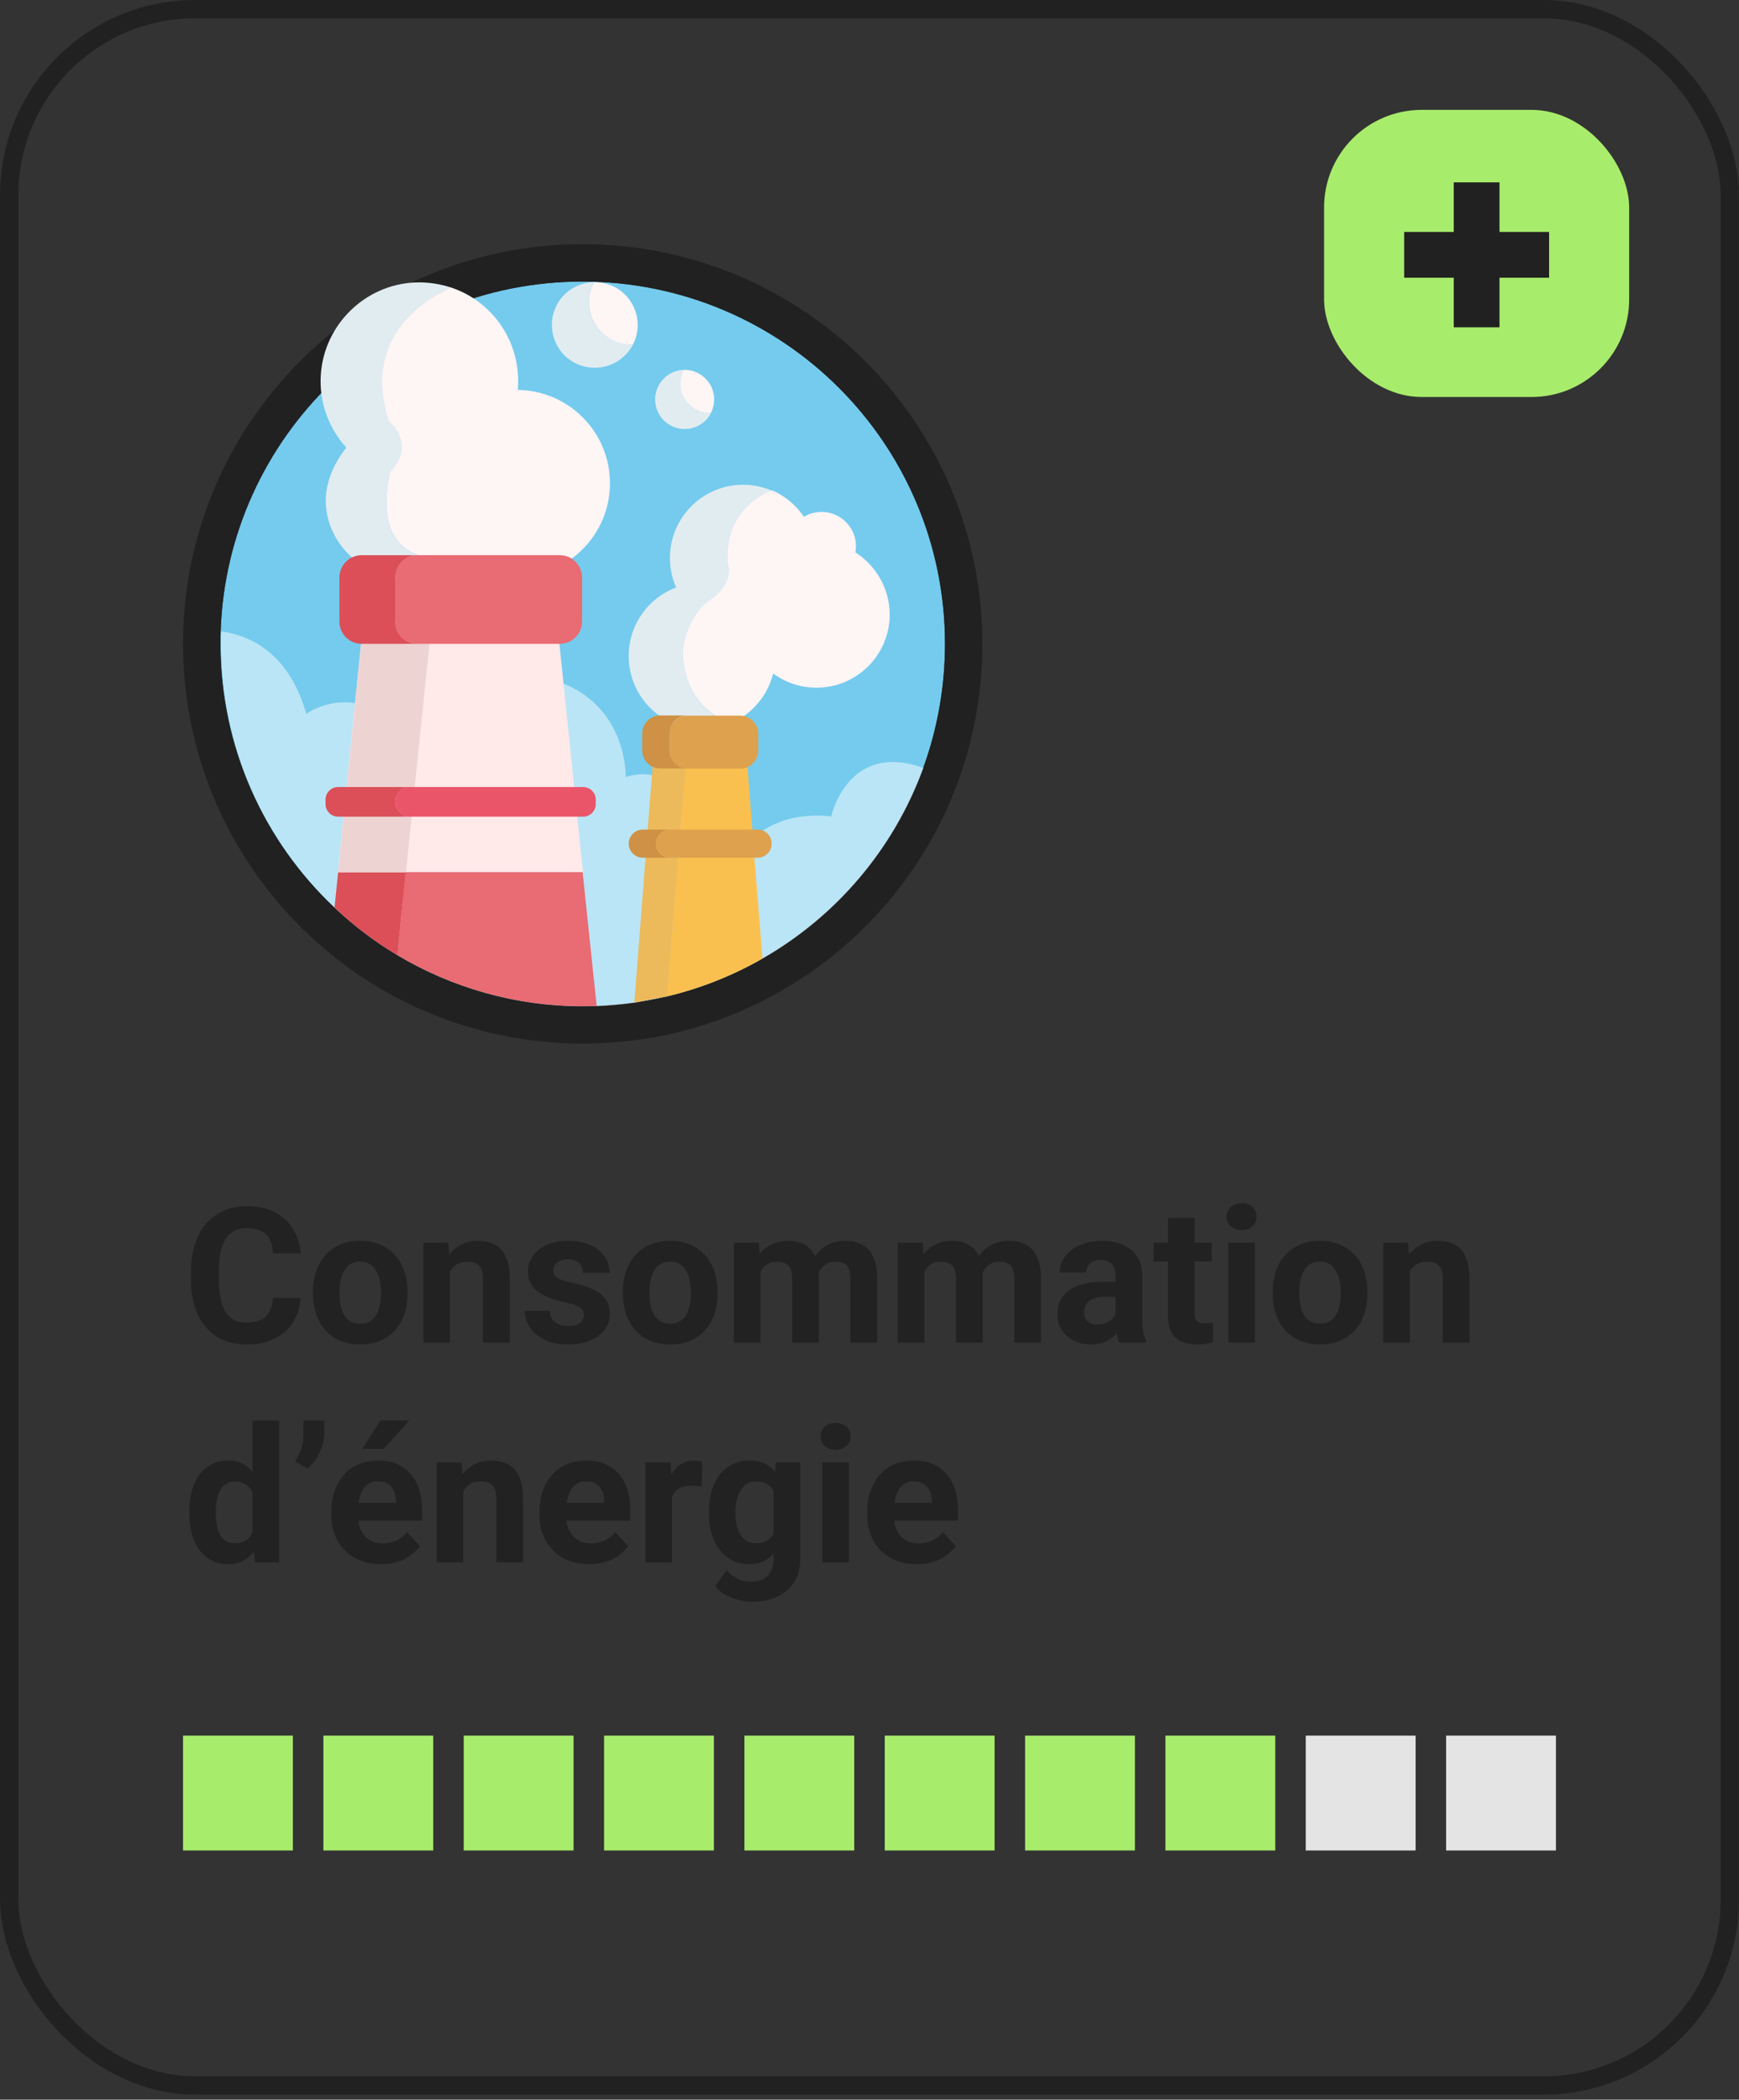 <svg width="285" height="344" viewBox="0 0 285 344" fill="none" xmlns="http://www.w3.org/2000/svg">
<rect x="0" y="0" width="285" height="344" fill="#333333" stroke="none"/>
<rect x="1.5" y="1.5" width="282" height="340.172" rx="30.5" stroke="#212121" stroke-width="3"/>
<path d="M154.872 105.484C154.872 112.608 153.613 119.456 151.31 125.812C146.489 139.078 137.062 150.101 124.963 157.041C120.142 159.805 114.861 161.923 109.303 163.244C107.553 163.674 105.741 164.011 103.929 164.257C101.903 164.533 99.845 164.718 97.757 164.81C97.02 164.84 96.253 164.84 95.485 164.84C84.369 164.84 73.96 161.77 65.055 156.457C61.339 154.247 57.9 151.606 54.768 148.658C43.314 137.849 36.129 122.496 36.129 105.484C36.129 104.778 36.129 104.103 36.16 103.396C37.265 71.584 63.396 46.128 95.454 46.128C128.31 46.159 154.872 72.72 154.872 105.484Z" fill="#74CBED"/>
<path fill-rule="evenodd" clip-rule="evenodd" d="M157.071 127.9L157.069 127.906C151.744 142.558 141.342 154.711 128.012 162.357L128.011 162.358C122.696 165.405 116.874 167.742 110.741 169.201C108.773 169.684 106.755 170.059 104.752 170.33C102.538 170.632 100.296 170.833 98.027 170.933L98.02 170.933L98.012 170.933C97.146 170.969 96.27 170.969 95.538 170.969H95.485C83.227 170.969 71.738 167.581 61.917 161.723C57.789 159.266 53.997 156.349 50.567 153.121L50.561 153.116C37.935 141.2 30 124.257 30 105.485L30 105.437C30 104.768 30 103.988 30.035 103.158C31.268 68.073 60.088 40 95.454 40H95.46C131.689 40.034 161 69.329 161 105.485C161 113.335 159.612 120.888 157.071 127.9ZM36.159 103.397C36.129 104.103 36.129 104.778 36.129 105.485C36.129 122.496 43.314 137.849 54.768 148.658C57.9 151.606 61.339 154.247 65.054 156.458C73.959 161.77 84.369 164.841 95.485 164.841C96.252 164.841 97.02 164.841 97.757 164.81C99.845 164.718 101.902 164.534 103.929 164.257C105.741 164.012 107.552 163.674 109.303 163.244C114.861 161.924 120.142 159.805 124.963 157.041C137.061 150.101 146.488 139.078 151.309 125.812C153.612 119.456 154.871 112.609 154.871 105.485C154.871 72.721 128.31 46.159 95.454 46.129C63.396 46.129 37.265 71.585 36.159 103.397Z" fill="#212121"/>
<path opacity="0.5" d="M109.333 163.244C114.891 161.923 120.142 159.805 124.994 157.041C137.092 150.132 146.488 139.078 151.34 125.812C138.873 121.36 136.232 133.765 136.232 133.765C131.289 133.213 127.696 134.349 125.055 136.068C124.472 136.437 123.95 136.867 123.458 137.297C122.291 138.31 121.401 139.446 120.725 140.521C119.159 142.947 118.668 145.065 118.668 145.065L115.966 140.521L113.202 135.884L111.728 133.428L110.961 132.138C110.408 128.76 108.627 127.44 106.877 127.01C104.727 126.488 102.547 127.317 102.547 127.317C102.547 127.317 102.916 116.324 92.383 111.994C90.51 111.227 88.299 110.674 85.689 110.428C78.842 109.784 73.406 111.411 69.599 113.284C65.484 115.311 63.273 117.644 63.273 117.644C61.554 116.232 59.834 115.495 58.207 115.219C53.754 114.42 50.192 116.938 50.192 116.938C47.521 107.603 41.809 104.256 36.251 103.427C36.221 104.133 36.221 104.809 36.221 105.515C36.221 122.527 43.375 137.88 54.829 148.689C57.961 151.637 61.4 154.277 65.146 156.488C74.051 161.801 84.43 164.871 95.577 164.871C96.344 164.871 97.081 164.841 97.849 164.841C99.937 164.779 101.994 164.564 104.021 164.288L109.333 163.244Z" fill="white"/>
<path d="M95.547 142.916H55.383L59.559 101.554H91.279L95.547 142.916Z" fill="#FFE9E9"/>
<path d="M97.787 164.81C97.05 164.841 96.282 164.841 95.514 164.841C84.398 164.841 73.989 161.77 65.084 156.458C65.483 152.65 65.975 147.952 66.466 142.885H95.484L97.787 164.81Z" fill="#E96B73"/>
<path d="M66.497 142.916C65.975 147.952 65.483 152.681 65.115 156.488C61.399 154.277 57.96 151.637 54.828 148.689L55.411 142.916H66.497Z" fill="#DC4F58"/>
<path d="M70.583 103.612C70.552 103.888 68.311 125.352 66.53 142.886H55.414L59.59 101.524H60.45L70.583 103.612Z" fill="#EED3D3"/>
<path d="M66.588 133.796H55.411C54.275 133.796 53.353 132.875 53.353 131.739V131.002C53.353 129.866 54.275 128.944 55.411 128.944H66.465C65.452 129.436 64.746 130.326 64.746 131.339C64.746 132.414 65.513 133.335 66.588 133.796Z" fill="#DC4F58"/>
<path d="M97.635 131.002V131.739C97.635 132.875 96.714 133.796 95.578 133.796H66.59C65.485 133.335 64.748 132.414 64.748 131.339C64.748 130.326 65.424 129.405 66.468 128.944H95.578C96.714 128.944 97.635 129.866 97.635 131.002Z" fill="#EA556A"/>
<path d="M126.528 80.397C125.084 79.783 123.488 79.415 121.799 79.415C115.166 79.415 109.793 84.788 109.793 91.421C109.793 93.14 110.161 94.768 110.806 96.242C106.261 97.961 103.037 102.322 103.037 107.48C103.037 114.113 108.411 119.487 115.043 119.487C116.671 119.487 118.206 119.18 119.619 118.596C118.82 118.258 117.991 117.829 117.193 117.276C111.451 113.499 111.911 106.467 111.911 106.467C111.911 106.467 112.188 103.304 114.092 100.602C114.706 99.742 115.473 98.913 116.456 98.238C117.531 97.531 118.237 96.764 118.667 96.027C119.496 94.676 119.465 93.448 119.342 92.772C119.25 92.158 119.158 91.513 119.189 90.899C119.404 84.051 124.04 81.349 126.528 80.397Z" fill="#E1ECF1"/>
<path d="M140.194 90.499C140.255 90.192 140.286 89.855 140.286 89.517C140.286 86.415 137.768 83.867 134.636 83.867C133.561 83.867 132.578 84.174 131.749 84.665C130.828 83.283 129.6 82.116 128.218 81.226C127.696 80.888 127.113 80.581 126.529 80.335C124.073 81.287 119.405 84.02 119.19 90.868C119.16 91.482 119.221 92.127 119.344 92.741C119.467 93.416 119.497 94.645 118.668 95.996C118.238 96.733 117.532 97.47 116.457 98.207C115.475 98.882 114.707 99.681 114.093 100.571C112.189 103.304 111.913 106.436 111.913 106.436C111.913 106.436 111.421 113.468 117.194 117.245C118.023 117.767 118.822 118.227 119.62 118.565C123.121 117.122 125.792 114.082 126.713 110.336C128.709 111.81 131.166 112.67 133.807 112.67C140.439 112.67 145.813 107.296 145.813 100.663C145.782 96.395 143.541 92.649 140.194 90.499Z" fill="#FEF5F5"/>
<path d="M124.963 157.041C120.142 159.805 114.861 161.924 109.303 163.244L111.114 140.521L111.483 135.915L111.667 133.458L112.281 125.935V125.905L112.496 123.08H122.322L122.507 125.659L123.305 135.915L123.397 137.327L123.643 140.552L124.963 157.041Z" fill="#FAC04F"/>
<path d="M109.333 163.244L111.144 140.521L111.513 135.884L111.697 133.458L112.311 125.905L112.526 123.08H111.666L109.732 123.233L107.091 123.479L106.938 125.628L106.845 127.01L106.139 135.884L105.801 140.521L103.959 164.257L109.333 163.244Z" fill="#ECBA5A"/>
<path d="M109.795 140.521H105.342C104.083 140.521 103.039 139.477 103.039 138.218C103.039 137.573 103.315 136.99 103.715 136.591C104.145 136.161 104.697 135.915 105.342 135.915H109.795C109.15 135.915 108.597 136.161 108.167 136.591C107.737 137.02 107.492 137.573 107.492 138.218C107.492 139.477 108.536 140.521 109.795 140.521Z" fill="#CE9145"/>
<path d="M126.469 138.218C126.469 138.863 126.224 139.446 125.794 139.845C125.364 140.275 124.811 140.521 124.166 140.521H109.826C108.567 140.521 107.523 139.477 107.523 138.218C107.523 137.573 107.769 136.989 108.199 136.59C108.629 136.16 109.182 135.915 109.826 135.915H124.166C125.425 135.884 126.469 136.928 126.469 138.218Z" fill="#DEA14E"/>
<path d="M112.679 125.904H108.196C106.568 125.904 105.248 124.584 105.248 122.957V120.162C105.248 118.535 106.568 117.214 108.196 117.214H112.679C111.052 117.214 109.731 118.535 109.731 120.162V122.957C109.731 124.584 111.052 125.904 112.679 125.904Z" fill="#CE9145"/>
<path d="M124.255 120.193V122.987C124.255 124.615 122.934 125.935 121.307 125.935H112.678C111.051 125.935 109.73 124.615 109.73 122.987V120.193C109.73 118.566 111.051 117.245 112.678 117.245H121.307C122.934 117.245 124.255 118.566 124.255 120.193Z" fill="#DEA14E"/>
<path d="M103.714 56.477C103.345 57.214 102.823 57.889 102.148 58.473C99.261 61.052 94.809 60.806 92.23 57.92C89.65 55.033 89.896 50.581 92.782 48.002C94.072 46.865 95.669 46.282 97.265 46.221C95.976 48.739 96.252 51.901 98.248 54.112C99.722 55.74 101.718 56.538 103.714 56.477Z" fill="#E1ECF1"/>
<path d="M102.733 48.585C104.728 50.827 105.036 53.989 103.715 56.477C101.719 56.538 99.723 55.74 98.28 54.143C96.284 51.901 95.977 48.739 97.297 46.252C99.293 46.19 101.289 46.958 102.733 48.585Z" fill="#FEF5F5"/>
<path d="M116.519 67.685C116.242 68.207 115.904 68.668 115.444 69.067C113.448 70.848 110.377 70.664 108.596 68.668C106.815 66.672 107 63.601 108.995 61.82C109.886 61.022 110.991 60.623 112.097 60.592C111.206 62.311 111.391 64.522 112.772 66.058C113.724 67.194 115.137 67.716 116.519 67.685Z" fill="#E1ECF1"/>
<path d="M115.812 62.219C117.194 63.754 117.409 65.934 116.488 67.685C115.106 67.716 113.724 67.194 112.742 66.057C111.36 64.522 111.145 62.342 112.066 60.592C113.448 60.561 114.83 61.114 115.812 62.219Z" fill="#FEF5F5"/>
<path d="M68.462 90.96C61.829 88.688 63.303 80.182 63.825 77.879C63.917 77.541 64.071 77.204 64.316 76.958C67.418 73.488 64.992 70.295 64.101 69.343C63.886 69.128 63.764 68.882 63.671 68.606C59.495 54.849 70.028 48.861 74.02 47.142C72.116 46.497 70.058 46.19 67.909 46.282C59.802 46.681 53.17 53.191 52.586 61.267C52.249 65.934 53.907 70.203 56.762 73.335C54.889 75.638 53.385 78.862 53.385 81.963C53.385 89.671 60.601 95.597 69.076 95.597C72.147 95.597 75.002 94.768 77.397 93.356C74.357 92.68 71.133 91.882 68.462 90.96Z" fill="#E1ECF1"/>
<path d="M84.859 63.877C84.89 63.417 84.921 62.925 84.921 62.434C84.921 56.016 81.205 50.458 75.77 47.848C75.187 47.572 74.573 47.326 73.959 47.111C69.967 48.862 59.434 54.849 63.61 68.575C63.641 68.729 63.703 68.882 63.764 69.036C63.764 69.036 63.917 69.159 64.132 69.435C64.132 69.435 64.132 69.435 64.163 69.466C64.194 69.496 64.225 69.527 64.255 69.558L64.286 69.589C64.317 69.619 64.347 69.65 64.378 69.681C64.378 69.711 64.409 69.711 64.409 69.742C64.439 69.773 64.47 69.804 64.501 69.834C64.532 69.865 64.532 69.865 64.562 69.896C64.593 69.926 64.624 69.988 64.654 70.019C64.654 70.049 64.685 70.049 64.685 70.08C64.777 70.203 64.869 70.326 64.962 70.479C64.962 70.51 64.992 70.51 64.992 70.54C65.023 70.602 65.054 70.633 65.084 70.694C65.115 70.725 65.115 70.755 65.146 70.786C65.176 70.848 65.207 70.878 65.238 70.94C65.238 70.97 65.269 71.001 65.269 71.032C65.299 71.093 65.33 71.155 65.33 71.185C65.33 71.216 65.361 71.247 65.361 71.278C65.391 71.339 65.422 71.431 65.453 71.492C65.453 71.492 65.453 71.523 65.484 71.523C65.514 71.615 65.545 71.707 65.576 71.799C65.576 71.83 65.606 71.861 65.606 71.892C65.637 71.953 65.637 72.014 65.668 72.107C65.668 72.137 65.698 72.168 65.698 72.199C65.698 72.26 65.729 72.322 65.729 72.383C65.729 72.414 65.729 72.444 65.76 72.506C65.76 72.567 65.791 72.629 65.791 72.69C65.791 72.721 65.791 72.751 65.791 72.813C65.791 72.905 65.791 72.966 65.821 73.058C65.821 73.089 65.821 73.12 65.821 73.151C65.821 73.243 65.821 73.365 65.821 73.458C65.821 73.488 65.821 73.519 65.821 73.55C65.821 73.642 65.821 73.703 65.791 73.795C65.791 73.826 65.791 73.888 65.791 73.918C65.791 73.98 65.76 74.072 65.76 74.133C65.76 74.164 65.729 74.225 65.729 74.256C65.729 74.317 65.698 74.41 65.668 74.471C65.668 74.502 65.637 74.563 65.637 74.594C65.606 74.686 65.576 74.747 65.545 74.839C65.545 74.87 65.514 74.901 65.514 74.932C65.484 75.054 65.422 75.177 65.361 75.3C65.361 75.331 65.33 75.331 65.33 75.362C65.269 75.454 65.238 75.576 65.177 75.668C65.146 75.699 65.115 75.761 65.115 75.791C65.054 75.883 65.023 75.945 64.962 76.037C64.931 76.068 64.9 76.129 64.869 76.16C64.808 76.252 64.747 76.313 64.716 76.406C64.685 76.436 64.654 76.498 64.624 76.528C64.562 76.62 64.501 76.682 64.409 76.774C64.378 76.805 64.347 76.866 64.317 76.897C64.194 77.02 64.102 77.142 63.979 77.265C63.979 77.265 63.917 77.48 63.825 77.849C63.303 80.152 61.829 88.657 68.462 90.93C71.164 91.851 74.358 92.649 77.398 93.294C77.613 93.171 77.797 93.049 78.012 92.926C80.038 93.908 82.28 94.461 84.675 94.461C93.12 94.461 99.967 87.613 99.967 79.169C99.967 70.786 93.212 64 84.859 63.877Z" fill="#FEF5F5"/>
<path d="M95.391 94.615V101.831C95.391 103.857 93.763 105.485 91.736 105.485H68.461C66.434 105.485 64.807 103.857 64.807 101.831V94.615C64.807 92.588 66.434 90.96 68.461 90.96H91.736C93.763 90.96 95.391 92.588 95.391 94.615Z" fill="#E96B73"/>
<path d="M68.462 105.485H59.281C57.254 105.485 55.627 103.857 55.627 101.831V94.615C55.627 92.588 57.254 90.96 59.281 90.96H68.462C66.436 90.96 64.808 92.588 64.808 94.615V101.831C64.778 103.857 66.436 105.485 68.462 105.485Z" fill="#DC4F58"/>
<path d="M44.743 212.658H49.269C49.178 214.142 48.77 215.458 48.043 216.609C47.327 217.759 46.322 218.657 45.031 219.303C43.749 219.949 42.205 220.272 40.399 220.272C38.986 220.272 37.72 220.03 36.6 219.545C35.48 219.051 34.521 218.345 33.724 217.426C32.937 216.508 32.336 215.398 31.922 214.096C31.509 212.794 31.302 211.336 31.302 209.722V208.193C31.302 206.578 31.514 205.12 31.938 203.818C32.371 202.507 32.987 201.391 33.784 200.473C34.592 199.555 35.555 198.848 36.675 198.354C37.795 197.86 39.047 197.612 40.429 197.612C42.266 197.612 43.815 197.945 45.076 198.611C46.348 199.277 47.331 200.196 48.028 201.366C48.734 202.537 49.158 203.869 49.299 205.362H44.758C44.708 204.474 44.531 203.722 44.228 203.107C43.926 202.481 43.467 202.012 42.851 201.699C42.246 201.376 41.438 201.215 40.429 201.215C39.672 201.215 39.011 201.356 38.446 201.639C37.881 201.921 37.407 202.35 37.023 202.925C36.64 203.5 36.352 204.227 36.161 205.105C35.979 205.973 35.888 206.992 35.888 208.163V209.722C35.888 210.862 35.974 211.866 36.145 212.734C36.317 213.592 36.579 214.318 36.933 214.914C37.296 215.499 37.76 215.943 38.325 216.246C38.9 216.538 39.592 216.685 40.399 216.685C41.347 216.685 42.13 216.533 42.745 216.23C43.361 215.928 43.83 215.479 44.153 214.883C44.486 214.288 44.683 213.546 44.743 212.658ZM51.282 211.947V211.629C51.282 210.428 51.454 209.323 51.797 208.314C52.14 207.295 52.639 206.412 53.295 205.665C53.951 204.918 54.759 204.338 55.717 203.924C56.676 203.5 57.776 203.289 59.017 203.289C60.258 203.289 61.363 203.5 62.332 203.924C63.301 204.338 64.113 204.918 64.769 205.665C65.435 206.412 65.94 207.295 66.283 208.314C66.626 209.323 66.797 210.428 66.797 211.629V211.947C66.797 213.138 66.626 214.243 66.283 215.262C65.94 216.271 65.435 217.154 64.769 217.911C64.113 218.657 63.306 219.238 62.347 219.651C61.389 220.065 60.289 220.272 59.047 220.272C57.806 220.272 56.701 220.065 55.732 219.651C54.774 219.238 53.961 218.657 53.295 217.911C52.639 217.154 52.14 216.271 51.797 215.262C51.454 214.243 51.282 213.138 51.282 211.947ZM55.642 211.629V211.947C55.642 212.633 55.702 213.274 55.823 213.869C55.944 214.465 56.136 214.989 56.398 215.443C56.671 215.887 57.024 216.236 57.458 216.488C57.892 216.74 58.422 216.866 59.047 216.866C59.653 216.866 60.172 216.74 60.606 216.488C61.04 216.236 61.389 215.887 61.651 215.443C61.913 214.989 62.105 214.465 62.226 213.869C62.357 213.274 62.423 212.633 62.423 211.947V211.629C62.423 210.963 62.357 210.337 62.226 209.752C62.105 209.157 61.908 208.632 61.636 208.178C61.373 207.714 61.025 207.35 60.591 207.088C60.157 206.826 59.633 206.694 59.017 206.694C58.401 206.694 57.877 206.826 57.443 207.088C57.019 207.35 56.671 207.714 56.398 208.178C56.136 208.632 55.944 209.157 55.823 209.752C55.702 210.337 55.642 210.963 55.642 211.629ZM73.745 207.088V219.969H69.386V203.591H73.473L73.745 207.088ZM73.109 211.205H71.929C71.929 209.994 72.085 208.904 72.398 207.936C72.711 206.957 73.15 206.124 73.715 205.438C74.28 204.742 74.951 204.212 75.728 203.849C76.515 203.475 77.393 203.289 78.362 203.289C79.129 203.289 79.83 203.4 80.466 203.622C81.102 203.844 81.647 204.197 82.101 204.681C82.565 205.166 82.918 205.806 83.16 206.604C83.412 207.401 83.539 208.375 83.539 209.525V219.969H79.149V209.51C79.149 208.783 79.048 208.218 78.846 207.814C78.644 207.411 78.347 207.128 77.953 206.967C77.57 206.795 77.095 206.709 76.53 206.709C75.945 206.709 75.435 206.826 75.001 207.058C74.578 207.29 74.224 207.613 73.942 208.026C73.669 208.43 73.463 208.904 73.321 209.449C73.18 209.994 73.109 210.579 73.109 211.205ZM95.709 215.443C95.709 215.131 95.618 214.848 95.436 214.596C95.254 214.343 94.916 214.111 94.422 213.899C93.938 213.677 93.236 213.476 92.318 213.294C91.49 213.112 90.718 212.885 90.002 212.613C89.296 212.33 88.68 211.992 88.155 211.599C87.641 211.205 87.237 210.741 86.944 210.206C86.652 209.661 86.505 209.041 86.505 208.344C86.505 207.658 86.652 207.012 86.944 206.407C87.247 205.801 87.676 205.266 88.231 204.802C88.796 204.328 89.482 203.96 90.29 203.697C91.107 203.425 92.025 203.289 93.044 203.289C94.467 203.289 95.688 203.516 96.707 203.97C97.737 204.424 98.524 205.049 99.069 205.847C99.624 206.634 99.901 207.532 99.901 208.541H95.542C95.542 208.117 95.451 207.739 95.269 207.406C95.098 207.063 94.826 206.795 94.452 206.604C94.089 206.402 93.615 206.301 93.029 206.301C92.545 206.301 92.126 206.387 91.773 206.558C91.42 206.72 91.147 206.942 90.956 207.224C90.774 207.497 90.683 207.799 90.683 208.132C90.683 208.385 90.734 208.612 90.835 208.813C90.945 209.005 91.122 209.182 91.364 209.343C91.606 209.505 91.919 209.656 92.303 209.797C92.696 209.929 93.181 210.05 93.756 210.161C94.936 210.403 95.991 210.721 96.919 211.114C97.848 211.498 98.585 212.022 99.129 212.688C99.674 213.344 99.947 214.207 99.947 215.277C99.947 216.003 99.785 216.669 99.462 217.275C99.139 217.88 98.675 218.41 98.07 218.864C97.464 219.308 96.738 219.656 95.89 219.909C95.053 220.151 94.109 220.272 93.06 220.272C91.536 220.272 90.244 220 89.185 219.455C88.135 218.91 87.338 218.218 86.793 217.381C86.258 216.533 85.991 215.665 85.991 214.777H90.123C90.143 215.373 90.295 215.852 90.577 216.215C90.87 216.579 91.238 216.841 91.682 217.002C92.136 217.164 92.626 217.245 93.15 217.245C93.716 217.245 94.185 217.169 94.558 217.018C94.931 216.856 95.214 216.644 95.406 216.382C95.608 216.109 95.709 215.797 95.709 215.443ZM102.081 211.947V211.629C102.081 210.428 102.253 209.323 102.596 208.314C102.939 207.295 103.438 206.412 104.094 205.665C104.75 204.918 105.557 204.338 106.516 203.924C107.475 203.5 108.575 203.289 109.816 203.289C111.057 203.289 112.162 203.5 113.131 203.924C114.1 204.338 114.912 204.918 115.568 205.665C116.234 206.412 116.738 207.295 117.082 208.314C117.425 209.323 117.596 210.428 117.596 211.629V211.947C117.596 213.138 117.425 214.243 117.082 215.262C116.738 216.271 116.234 217.154 115.568 217.911C114.912 218.657 114.105 219.238 113.146 219.651C112.187 220.065 111.087 220.272 109.846 220.272C108.605 220.272 107.5 220.065 106.531 219.651C105.573 219.238 104.76 218.657 104.094 217.911C103.438 217.154 102.939 216.271 102.596 215.262C102.253 214.243 102.081 213.138 102.081 211.947ZM106.44 211.629V211.947C106.44 212.633 106.501 213.274 106.622 213.869C106.743 214.465 106.935 214.989 107.197 215.443C107.47 215.887 107.823 216.236 108.257 216.488C108.691 216.74 109.221 216.866 109.846 216.866C110.452 216.866 110.971 216.74 111.405 216.488C111.839 216.236 112.187 215.887 112.45 215.443C112.712 214.989 112.904 214.465 113.025 213.869C113.156 213.274 113.222 212.633 113.222 211.947V211.629C113.222 210.963 113.156 210.337 113.025 209.752C112.904 209.157 112.707 208.632 112.435 208.178C112.172 207.714 111.824 207.35 111.39 207.088C110.956 206.826 110.431 206.694 109.816 206.694C109.2 206.694 108.676 206.826 108.242 207.088C107.818 207.35 107.47 207.714 107.197 208.178C106.935 208.632 106.743 209.157 106.622 209.752C106.501 210.337 106.44 210.963 106.44 211.629ZM124.635 206.982V219.969H120.26V203.591H124.362L124.635 206.982ZM124.029 211.205H122.818C122.818 210.065 122.955 209.015 123.227 208.057C123.51 207.088 123.918 206.25 124.453 205.544C124.998 204.827 125.669 204.272 126.466 203.879C127.264 203.485 128.187 203.289 129.236 203.289C129.963 203.289 130.629 203.4 131.234 203.622C131.84 203.833 132.36 204.172 132.793 204.636C133.237 205.09 133.581 205.685 133.823 206.422C134.065 207.148 134.186 208.021 134.186 209.041V219.969H129.827V209.525C129.827 208.778 129.726 208.203 129.524 207.799C129.322 207.396 129.035 207.113 128.661 206.952C128.298 206.79 127.859 206.709 127.344 206.709C126.779 206.709 126.285 206.826 125.861 207.058C125.447 207.29 125.104 207.613 124.832 208.026C124.559 208.43 124.357 208.904 124.226 209.449C124.095 209.994 124.029 210.579 124.029 211.205ZM133.777 210.706L132.218 210.902C132.218 209.833 132.349 208.839 132.612 207.92C132.884 207.002 133.283 206.195 133.808 205.499C134.342 204.802 135.003 204.262 135.791 203.879C136.578 203.485 137.486 203.289 138.515 203.289C139.302 203.289 140.019 203.405 140.665 203.637C141.31 203.859 141.86 204.217 142.314 204.711C142.779 205.196 143.132 205.832 143.374 206.619C143.626 207.406 143.752 208.369 143.752 209.51V219.969H139.378V209.51C139.378 208.753 139.277 208.178 139.075 207.784C138.883 207.381 138.601 207.103 138.228 206.952C137.864 206.79 137.43 206.709 136.926 206.709C136.401 206.709 135.942 206.815 135.548 207.027C135.155 207.229 134.827 207.512 134.564 207.875C134.302 208.238 134.105 208.662 133.974 209.146C133.843 209.621 133.777 210.14 133.777 210.706ZM151.487 206.982V219.969H147.113V203.591H151.215L151.487 206.982ZM150.882 211.205H149.671C149.671 210.065 149.807 209.015 150.08 208.057C150.362 207.088 150.771 206.25 151.306 205.544C151.851 204.827 152.522 204.272 153.319 203.879C154.116 203.485 155.039 203.289 156.089 203.289C156.815 203.289 157.481 203.4 158.087 203.622C158.692 203.833 159.212 204.172 159.646 204.636C160.09 205.09 160.433 205.685 160.675 206.422C160.917 207.148 161.039 208.021 161.039 209.041V219.969H156.679V209.525C156.679 208.778 156.578 208.203 156.376 207.799C156.175 207.396 155.887 207.113 155.514 206.952C155.15 206.79 154.711 206.709 154.197 206.709C153.632 206.709 153.137 206.826 152.713 207.058C152.3 207.29 151.957 207.613 151.684 208.026C151.412 208.43 151.21 208.904 151.079 209.449C150.947 209.994 150.882 210.579 150.882 211.205ZM160.63 210.706L159.071 210.902C159.071 209.833 159.202 208.839 159.464 207.92C159.737 207.002 160.135 206.195 160.66 205.499C161.195 204.802 161.856 204.262 162.643 203.879C163.43 203.485 164.338 203.289 165.368 203.289C166.155 203.289 166.871 203.405 167.517 203.637C168.163 203.859 168.713 204.217 169.167 204.711C169.631 205.196 169.984 205.832 170.227 206.619C170.479 207.406 170.605 208.369 170.605 209.51V219.969H166.23V209.51C166.23 208.753 166.13 208.178 165.928 207.784C165.736 207.381 165.453 207.103 165.08 206.952C164.717 206.79 164.283 206.709 163.778 206.709C163.254 206.709 162.794 206.815 162.401 207.027C162.007 207.229 161.679 207.512 161.417 207.875C161.155 208.238 160.958 208.662 160.827 209.146C160.695 209.621 160.63 210.14 160.63 210.706ZM182.82 216.276V208.98C182.82 208.455 182.735 208.006 182.563 207.633C182.391 207.249 182.124 206.952 181.761 206.74C181.408 206.528 180.948 206.422 180.383 206.422C179.899 206.422 179.48 206.508 179.127 206.679C178.774 206.841 178.501 207.078 178.31 207.391C178.118 207.693 178.022 208.052 178.022 208.465H173.663C173.663 207.769 173.824 207.108 174.147 206.482C174.47 205.857 174.939 205.307 175.555 204.833C176.17 204.348 176.902 203.97 177.75 203.697C178.607 203.425 179.566 203.289 180.625 203.289C181.897 203.289 183.027 203.5 184.016 203.924C185.005 204.348 185.782 204.984 186.347 205.832C186.922 206.679 187.21 207.739 187.21 209.01V216.019C187.21 216.917 187.265 217.653 187.376 218.229C187.487 218.794 187.649 219.288 187.861 219.712V219.969H183.456C183.244 219.525 183.083 218.97 182.972 218.304C182.871 217.628 182.82 216.952 182.82 216.276ZM183.396 209.994L183.426 212.461H180.989C180.414 212.461 179.914 212.527 179.49 212.658C179.066 212.789 178.718 212.976 178.446 213.218C178.173 213.45 177.972 213.723 177.84 214.036C177.719 214.348 177.659 214.692 177.659 215.065C177.659 215.438 177.744 215.776 177.916 216.079C178.088 216.372 178.335 216.604 178.658 216.775C178.981 216.937 179.359 217.018 179.793 217.018C180.449 217.018 181.019 216.886 181.503 216.624C181.988 216.362 182.361 216.039 182.624 215.655C182.896 215.272 183.037 214.909 183.047 214.565L184.198 216.412C184.036 216.826 183.814 217.255 183.532 217.699C183.259 218.143 182.911 218.562 182.487 218.955C182.063 219.339 181.554 219.656 180.958 219.909C180.363 220.151 179.657 220.272 178.839 220.272C177.8 220.272 176.856 220.065 176.009 219.651C175.171 219.228 174.505 218.647 174.011 217.911C173.526 217.164 173.284 216.316 173.284 215.368C173.284 214.51 173.446 213.748 173.769 213.082C174.091 212.416 174.566 211.856 175.191 211.402C175.827 210.938 176.619 210.59 177.568 210.357C178.516 210.115 179.616 209.994 180.868 209.994H183.396ZM198.593 203.591V206.679H189.057V203.591H198.593ZM191.418 199.55H195.777V215.035C195.777 215.509 195.838 215.872 195.959 216.125C196.09 216.377 196.282 216.553 196.534 216.654C196.786 216.745 197.104 216.791 197.488 216.791C197.76 216.791 198.002 216.78 198.214 216.76C198.436 216.73 198.623 216.7 198.774 216.669L198.79 219.878C198.416 220 198.013 220.095 197.579 220.166C197.145 220.237 196.665 220.272 196.141 220.272C195.182 220.272 194.344 220.116 193.628 219.803C192.922 219.48 192.377 218.965 191.993 218.259C191.61 217.552 191.418 216.624 191.418 215.474V199.55ZM205.677 203.591V219.969H201.302V203.591H205.677ZM201.03 199.323C201.03 198.687 201.252 198.162 201.696 197.749C202.14 197.335 202.735 197.128 203.482 197.128C204.219 197.128 204.809 197.335 205.253 197.749C205.707 198.162 205.934 198.687 205.934 199.323C205.934 199.958 205.707 200.483 205.253 200.897C204.809 201.311 204.219 201.518 203.482 201.518C202.735 201.518 202.14 201.311 201.696 200.897C201.252 200.483 201.03 199.958 201.03 199.323ZM208.583 211.947V211.629C208.583 210.428 208.755 209.323 209.098 208.314C209.441 207.295 209.94 206.412 210.596 205.665C211.252 204.918 212.059 204.338 213.018 203.924C213.977 203.5 215.077 203.289 216.318 203.289C217.559 203.289 218.664 203.5 219.633 203.924C220.602 204.338 221.414 204.918 222.07 205.665C222.736 206.412 223.24 207.295 223.583 208.314C223.927 209.323 224.098 210.428 224.098 211.629V211.947C224.098 213.138 223.927 214.243 223.583 215.262C223.24 216.271 222.736 217.154 222.07 217.911C221.414 218.657 220.607 219.238 219.648 219.651C218.689 220.065 217.589 220.272 216.348 220.272C215.107 220.272 214.002 220.065 213.033 219.651C212.075 219.238 211.262 218.657 210.596 217.911C209.94 217.154 209.441 216.271 209.098 215.262C208.755 214.243 208.583 213.138 208.583 211.947ZM212.942 211.629V211.947C212.942 212.633 213.003 213.274 213.124 213.869C213.245 214.465 213.437 214.989 213.699 215.443C213.972 215.887 214.325 216.236 214.759 216.488C215.193 216.74 215.722 216.866 216.348 216.866C216.954 216.866 217.473 216.74 217.907 216.488C218.341 216.236 218.689 215.887 218.952 215.443C219.214 214.989 219.406 214.465 219.527 213.869C219.658 213.274 219.724 212.633 219.724 211.947V211.629C219.724 210.963 219.658 210.337 219.527 209.752C219.406 209.157 219.209 208.632 218.937 208.178C218.674 207.714 218.326 207.35 217.892 207.088C217.458 206.826 216.933 206.694 216.318 206.694C215.702 206.694 215.178 206.826 214.744 207.088C214.32 207.35 213.972 207.714 213.699 208.178C213.437 208.632 213.245 209.157 213.124 209.752C213.003 210.337 212.942 210.963 212.942 211.629ZM231.046 207.088V219.969H226.687V203.591H230.773L231.046 207.088ZM230.41 211.205H229.229C229.229 209.994 229.386 208.904 229.699 207.936C230.012 206.957 230.451 206.124 231.016 205.438C231.581 204.742 232.252 204.212 233.029 203.849C233.816 203.475 234.694 203.289 235.663 203.289C236.43 203.289 237.131 203.4 237.767 203.622C238.402 203.844 238.947 204.197 239.401 204.681C239.866 205.166 240.219 205.806 240.461 206.604C240.713 207.401 240.839 208.375 240.839 209.525V219.969H236.45V209.51C236.45 208.783 236.349 208.218 236.147 207.814C235.945 207.411 235.647 207.128 235.254 206.967C234.87 206.795 234.396 206.709 233.831 206.709C233.246 206.709 232.736 206.826 232.302 207.058C231.878 207.29 231.525 207.613 231.243 208.026C230.97 208.43 230.763 208.904 230.622 209.449C230.481 209.994 230.41 210.579 230.41 211.205ZM41.368 252.397V232.719H45.757V255.969H41.807L41.368 252.397ZM31.014 247.977V247.659C31.014 246.408 31.155 245.273 31.438 244.253C31.721 243.224 32.134 242.341 32.679 241.604C33.224 240.868 33.895 240.298 34.692 239.894C35.49 239.49 36.398 239.289 37.417 239.289C38.376 239.289 39.213 239.49 39.93 239.894C40.656 240.298 41.272 240.873 41.776 241.62C42.291 242.356 42.705 243.229 43.018 244.238C43.33 245.237 43.557 246.332 43.699 247.523V248.219C43.557 249.36 43.33 250.419 43.018 251.398C42.705 252.377 42.291 253.235 41.776 253.971C41.272 254.698 40.656 255.263 39.93 255.667C39.203 256.07 38.355 256.272 37.387 256.272C36.367 256.272 35.459 256.065 34.662 255.651C33.875 255.238 33.209 254.657 32.664 253.911C32.129 253.164 31.721 252.286 31.438 251.277C31.155 250.268 31.014 249.168 31.014 247.977ZM35.373 247.659V247.977C35.373 248.653 35.424 249.284 35.525 249.869C35.636 250.454 35.812 250.974 36.055 251.428C36.307 251.872 36.63 252.22 37.023 252.473C37.427 252.715 37.916 252.836 38.492 252.836C39.238 252.836 39.854 252.669 40.338 252.336C40.823 251.993 41.191 251.524 41.443 250.929C41.706 250.333 41.857 249.647 41.898 248.87V246.887C41.867 246.251 41.776 245.681 41.625 245.177C41.484 244.662 41.272 244.223 40.989 243.86C40.717 243.497 40.374 243.214 39.96 243.012C39.556 242.81 39.077 242.709 38.522 242.709C37.957 242.709 37.472 242.841 37.069 243.103C36.665 243.355 36.337 243.703 36.085 244.147C35.843 244.591 35.661 245.116 35.54 245.722C35.429 246.317 35.373 246.963 35.373 247.659ZM53.144 232.719V235.02C53.144 235.676 53.018 236.352 52.766 237.048C52.523 237.745 52.196 238.406 51.782 239.031C51.368 239.647 50.914 240.172 50.419 240.605L48.376 239.425C48.749 238.829 49.067 238.184 49.33 237.487C49.592 236.781 49.723 235.964 49.723 235.035V232.719H53.144ZM62.453 256.272C61.182 256.272 60.041 256.07 59.032 255.667C58.023 255.253 57.165 254.683 56.459 253.956C55.763 253.229 55.228 252.387 54.855 251.428C54.481 250.459 54.294 249.43 54.294 248.34V247.735C54.294 246.494 54.471 245.358 54.824 244.329C55.177 243.3 55.682 242.407 56.338 241.65C57.004 240.893 57.811 240.313 58.76 239.909C59.708 239.495 60.778 239.289 61.969 239.289C63.129 239.289 64.159 239.48 65.057 239.864C65.955 240.247 66.707 240.792 67.312 241.499C67.928 242.205 68.392 243.053 68.705 244.042C69.017 245.02 69.174 246.11 69.174 247.311V249.127H56.156V246.221H64.89V245.888C64.89 245.283 64.779 244.743 64.557 244.269C64.345 243.784 64.022 243.401 63.588 243.118C63.154 242.836 62.599 242.694 61.923 242.694C61.348 242.694 60.854 242.82 60.44 243.073C60.026 243.325 59.688 243.678 59.426 244.132C59.173 244.586 58.982 245.121 58.851 245.737C58.73 246.342 58.669 247.008 58.669 247.735V248.34C58.669 248.996 58.76 249.602 58.941 250.157C59.133 250.712 59.401 251.191 59.744 251.595C60.097 251.998 60.521 252.311 61.015 252.533C61.52 252.755 62.09 252.866 62.726 252.866C63.513 252.866 64.244 252.715 64.92 252.412C65.607 252.099 66.197 251.63 66.691 251.004L68.811 253.305C68.467 253.8 67.998 254.274 67.403 254.728C66.817 255.182 66.111 255.556 65.284 255.848C64.456 256.131 63.513 256.272 62.453 256.272ZM59.38 237.366L62.347 232.704H67.085L62.922 237.366H59.38ZM75.925 243.088V255.969H71.565V239.591H75.652L75.925 243.088ZM75.289 247.205H74.108C74.108 245.994 74.265 244.904 74.578 243.936C74.891 242.957 75.329 242.124 75.894 241.438C76.46 240.742 77.131 240.212 77.908 239.849C78.695 239.475 79.573 239.289 80.541 239.289C81.308 239.289 82.01 239.4 82.645 239.622C83.281 239.844 83.826 240.197 84.28 240.681C84.745 241.166 85.098 241.806 85.34 242.604C85.592 243.401 85.718 244.375 85.718 245.525V255.969H81.329V245.51C81.329 244.783 81.228 244.218 81.026 243.814C80.824 243.411 80.526 243.128 80.133 242.967C79.749 242.795 79.275 242.709 78.71 242.709C78.125 242.709 77.615 242.826 77.181 243.058C76.757 243.29 76.404 243.613 76.122 244.026C75.849 244.43 75.642 244.904 75.501 245.449C75.36 245.994 75.289 246.579 75.289 247.205ZM96.571 256.272C95.3 256.272 94.159 256.07 93.15 255.667C92.141 255.253 91.284 254.683 90.577 253.956C89.881 253.229 89.346 252.387 88.973 251.428C88.599 250.459 88.413 249.43 88.413 248.34V247.735C88.413 246.494 88.589 245.358 88.942 244.329C89.296 243.3 89.8 242.407 90.456 241.65C91.122 240.893 91.929 240.313 92.878 239.909C93.826 239.495 94.896 239.289 96.087 239.289C97.247 239.289 98.277 239.48 99.175 239.864C100.073 240.247 100.825 240.792 101.43 241.499C102.046 242.205 102.51 243.053 102.823 244.042C103.136 245.02 103.292 246.11 103.292 247.311V249.127H90.274V246.221H99.008V245.888C99.008 245.283 98.897 244.743 98.675 244.269C98.463 243.784 98.141 243.401 97.707 243.118C97.273 242.836 96.718 242.694 96.041 242.694C95.466 242.694 94.972 242.82 94.558 243.073C94.144 243.325 93.806 243.678 93.544 244.132C93.292 244.586 93.1 245.121 92.969 245.737C92.848 246.342 92.787 247.008 92.787 247.735V248.34C92.787 248.996 92.878 249.602 93.06 250.157C93.251 250.712 93.519 251.191 93.862 251.595C94.215 251.998 94.639 252.311 95.133 252.533C95.638 252.755 96.208 252.866 96.844 252.866C97.631 252.866 98.362 252.715 99.039 252.412C99.725 252.099 100.315 251.63 100.81 251.004L102.929 253.305C102.586 253.8 102.116 254.274 101.521 254.728C100.936 255.182 100.229 255.556 99.402 255.848C98.574 256.131 97.631 256.272 96.571 256.272ZM110.134 243.164V255.969H105.774V239.591H109.876L110.134 243.164ZM115.068 239.485L114.993 243.527C114.781 243.497 114.523 243.471 114.221 243.451C113.928 243.421 113.661 243.406 113.418 243.406C112.803 243.406 112.268 243.486 111.814 243.648C111.37 243.799 110.997 244.026 110.694 244.329C110.401 244.632 110.179 245 110.028 245.434C109.887 245.868 109.806 246.362 109.786 246.917L108.908 246.645C108.908 245.585 109.014 244.612 109.226 243.724C109.438 242.826 109.745 242.043 110.149 241.377C110.563 240.711 111.067 240.197 111.663 239.833C112.258 239.47 112.939 239.289 113.706 239.289C113.948 239.289 114.195 239.309 114.448 239.349C114.7 239.379 114.907 239.425 115.068 239.485ZM127.193 239.591H131.144V255.424C131.144 256.918 130.811 258.184 130.145 259.224C129.489 260.273 128.57 261.065 127.39 261.6C126.209 262.145 124.837 262.417 123.272 262.417C122.586 262.417 121.86 262.327 121.093 262.145C120.336 261.963 119.609 261.681 118.913 261.297C118.227 260.914 117.652 260.43 117.188 259.844L119.11 257.271C119.614 257.856 120.2 258.31 120.866 258.633C121.532 258.966 122.268 259.133 123.076 259.133C123.863 259.133 124.529 258.986 125.074 258.694C125.619 258.411 126.037 257.993 126.33 257.438C126.623 256.893 126.769 256.232 126.769 255.455V243.375L127.193 239.591ZM116.173 247.977V247.659C116.173 246.408 116.325 245.273 116.627 244.253C116.94 243.224 117.379 242.341 117.944 241.604C118.52 240.868 119.216 240.298 120.033 239.894C120.851 239.49 121.774 239.289 122.803 239.289C123.893 239.289 124.806 239.49 125.543 239.894C126.28 240.298 126.885 240.873 127.359 241.62C127.834 242.356 128.202 243.229 128.464 244.238C128.737 245.237 128.949 246.332 129.1 247.523V248.219C128.949 249.36 128.722 250.419 128.419 251.398C128.116 252.377 127.718 253.235 127.223 253.971C126.729 254.698 126.113 255.263 125.376 255.667C124.65 256.07 123.782 256.272 122.773 256.272C121.764 256.272 120.851 256.065 120.033 255.651C119.226 255.238 118.535 254.657 117.959 253.911C117.384 253.164 116.94 252.286 116.627 251.277C116.325 250.268 116.173 249.168 116.173 247.977ZM120.533 247.659V247.977C120.533 248.653 120.598 249.284 120.729 249.869C120.861 250.454 121.062 250.974 121.335 251.428C121.618 251.872 121.966 252.22 122.379 252.473C122.803 252.715 123.303 252.836 123.878 252.836C124.675 252.836 125.326 252.669 125.831 252.336C126.335 251.993 126.714 251.524 126.966 250.929C127.218 250.333 127.364 249.647 127.405 248.87V246.887C127.385 246.251 127.299 245.681 127.147 245.177C126.996 244.662 126.784 244.223 126.512 243.86C126.239 243.497 125.886 243.214 125.452 243.012C125.018 242.81 124.504 242.709 123.908 242.709C123.333 242.709 122.833 242.841 122.41 243.103C121.996 243.355 121.648 243.703 121.365 244.147C121.093 244.591 120.886 245.116 120.745 245.722C120.603 246.317 120.533 246.963 120.533 247.659ZM139.136 239.591V255.969H134.761V239.591H139.136ZM134.489 235.323C134.489 234.687 134.711 234.162 135.155 233.749C135.599 233.335 136.194 233.128 136.941 233.128C137.678 233.128 138.268 233.335 138.712 233.749C139.166 234.162 139.393 234.687 139.393 235.323C139.393 235.958 139.166 236.483 138.712 236.897C138.268 237.311 137.678 237.518 136.941 237.518C136.194 237.518 135.599 237.311 135.155 236.897C134.711 236.483 134.489 235.958 134.489 235.323ZM150.276 256.272C149.005 256.272 147.865 256.07 146.855 255.667C145.846 255.253 144.989 254.683 144.282 253.956C143.586 253.229 143.051 252.387 142.678 251.428C142.304 250.459 142.118 249.43 142.118 248.34V247.735C142.118 246.494 142.294 245.358 142.647 244.329C143.001 243.3 143.505 242.407 144.161 241.65C144.827 240.893 145.634 240.313 146.583 239.909C147.532 239.495 148.601 239.289 149.792 239.289C150.952 239.289 151.982 239.48 152.88 239.864C153.778 240.247 154.53 240.792 155.135 241.499C155.751 242.205 156.215 243.053 156.528 244.042C156.841 245.02 156.997 246.11 156.997 247.311V249.127H143.979V246.221H152.713V245.888C152.713 245.283 152.602 244.743 152.38 244.269C152.168 243.784 151.846 243.401 151.412 243.118C150.978 242.836 150.423 242.694 149.747 242.694C149.171 242.694 148.677 242.82 148.263 243.073C147.849 243.325 147.511 243.678 147.249 244.132C146.997 244.586 146.805 245.121 146.674 245.737C146.553 246.342 146.492 247.008 146.492 247.735V248.34C146.492 248.996 146.583 249.602 146.765 250.157C146.956 250.712 147.224 251.191 147.567 251.595C147.92 251.998 148.344 252.311 148.838 252.533C149.343 252.755 149.913 252.866 150.549 252.866C151.336 252.866 152.068 252.715 152.744 252.412C153.43 252.099 154.02 251.63 154.515 251.004L156.634 253.305C156.291 253.8 155.821 254.274 155.226 254.728C154.641 255.182 153.934 255.556 153.107 255.848C152.279 256.131 151.336 256.272 150.276 256.272Z" fill="#222222"/>
<rect x="30" y="284.355" width="18" height="18.817" fill="#A8EC6C"/>
<rect x="53" y="284.355" width="18" height="18.817" fill="#A8EC6C"/>
<rect x="76" y="284.355" width="18" height="18.817" fill="#A8EC6C"/>
<rect x="99" y="284.355" width="18" height="18.817" fill="#A8EC6C"/>
<rect x="122" y="284.355" width="18" height="18.817" fill="#A8EC6C"/>
<rect x="145" y="284.355" width="18" height="18.817" fill="#A8EC6C"/>
<rect x="168" y="284.355" width="18" height="18.817" fill="#A8EC6C"/>
<rect x="191" y="284.355" width="18" height="18.817" fill="#A8EC6C"/>
<rect x="214" y="284.355" width="18" height="18.817" fill="#E4E4E4"/>
<rect x="237" y="284.355" width="18" height="18.817" fill="#E4E4E4"/>
<rect x="217" y="18" width="50" height="47.042" rx="16" fill="#A8EC6C"/>
<path fill-rule="evenodd" clip-rule="evenodd" d="M245.75 29.875H238.25V38H230.125L230.125 45.5H238.25V53.626H245.75V45.5H253.876V38H245.75V29.875Z" fill="#212121"/>
</svg>

